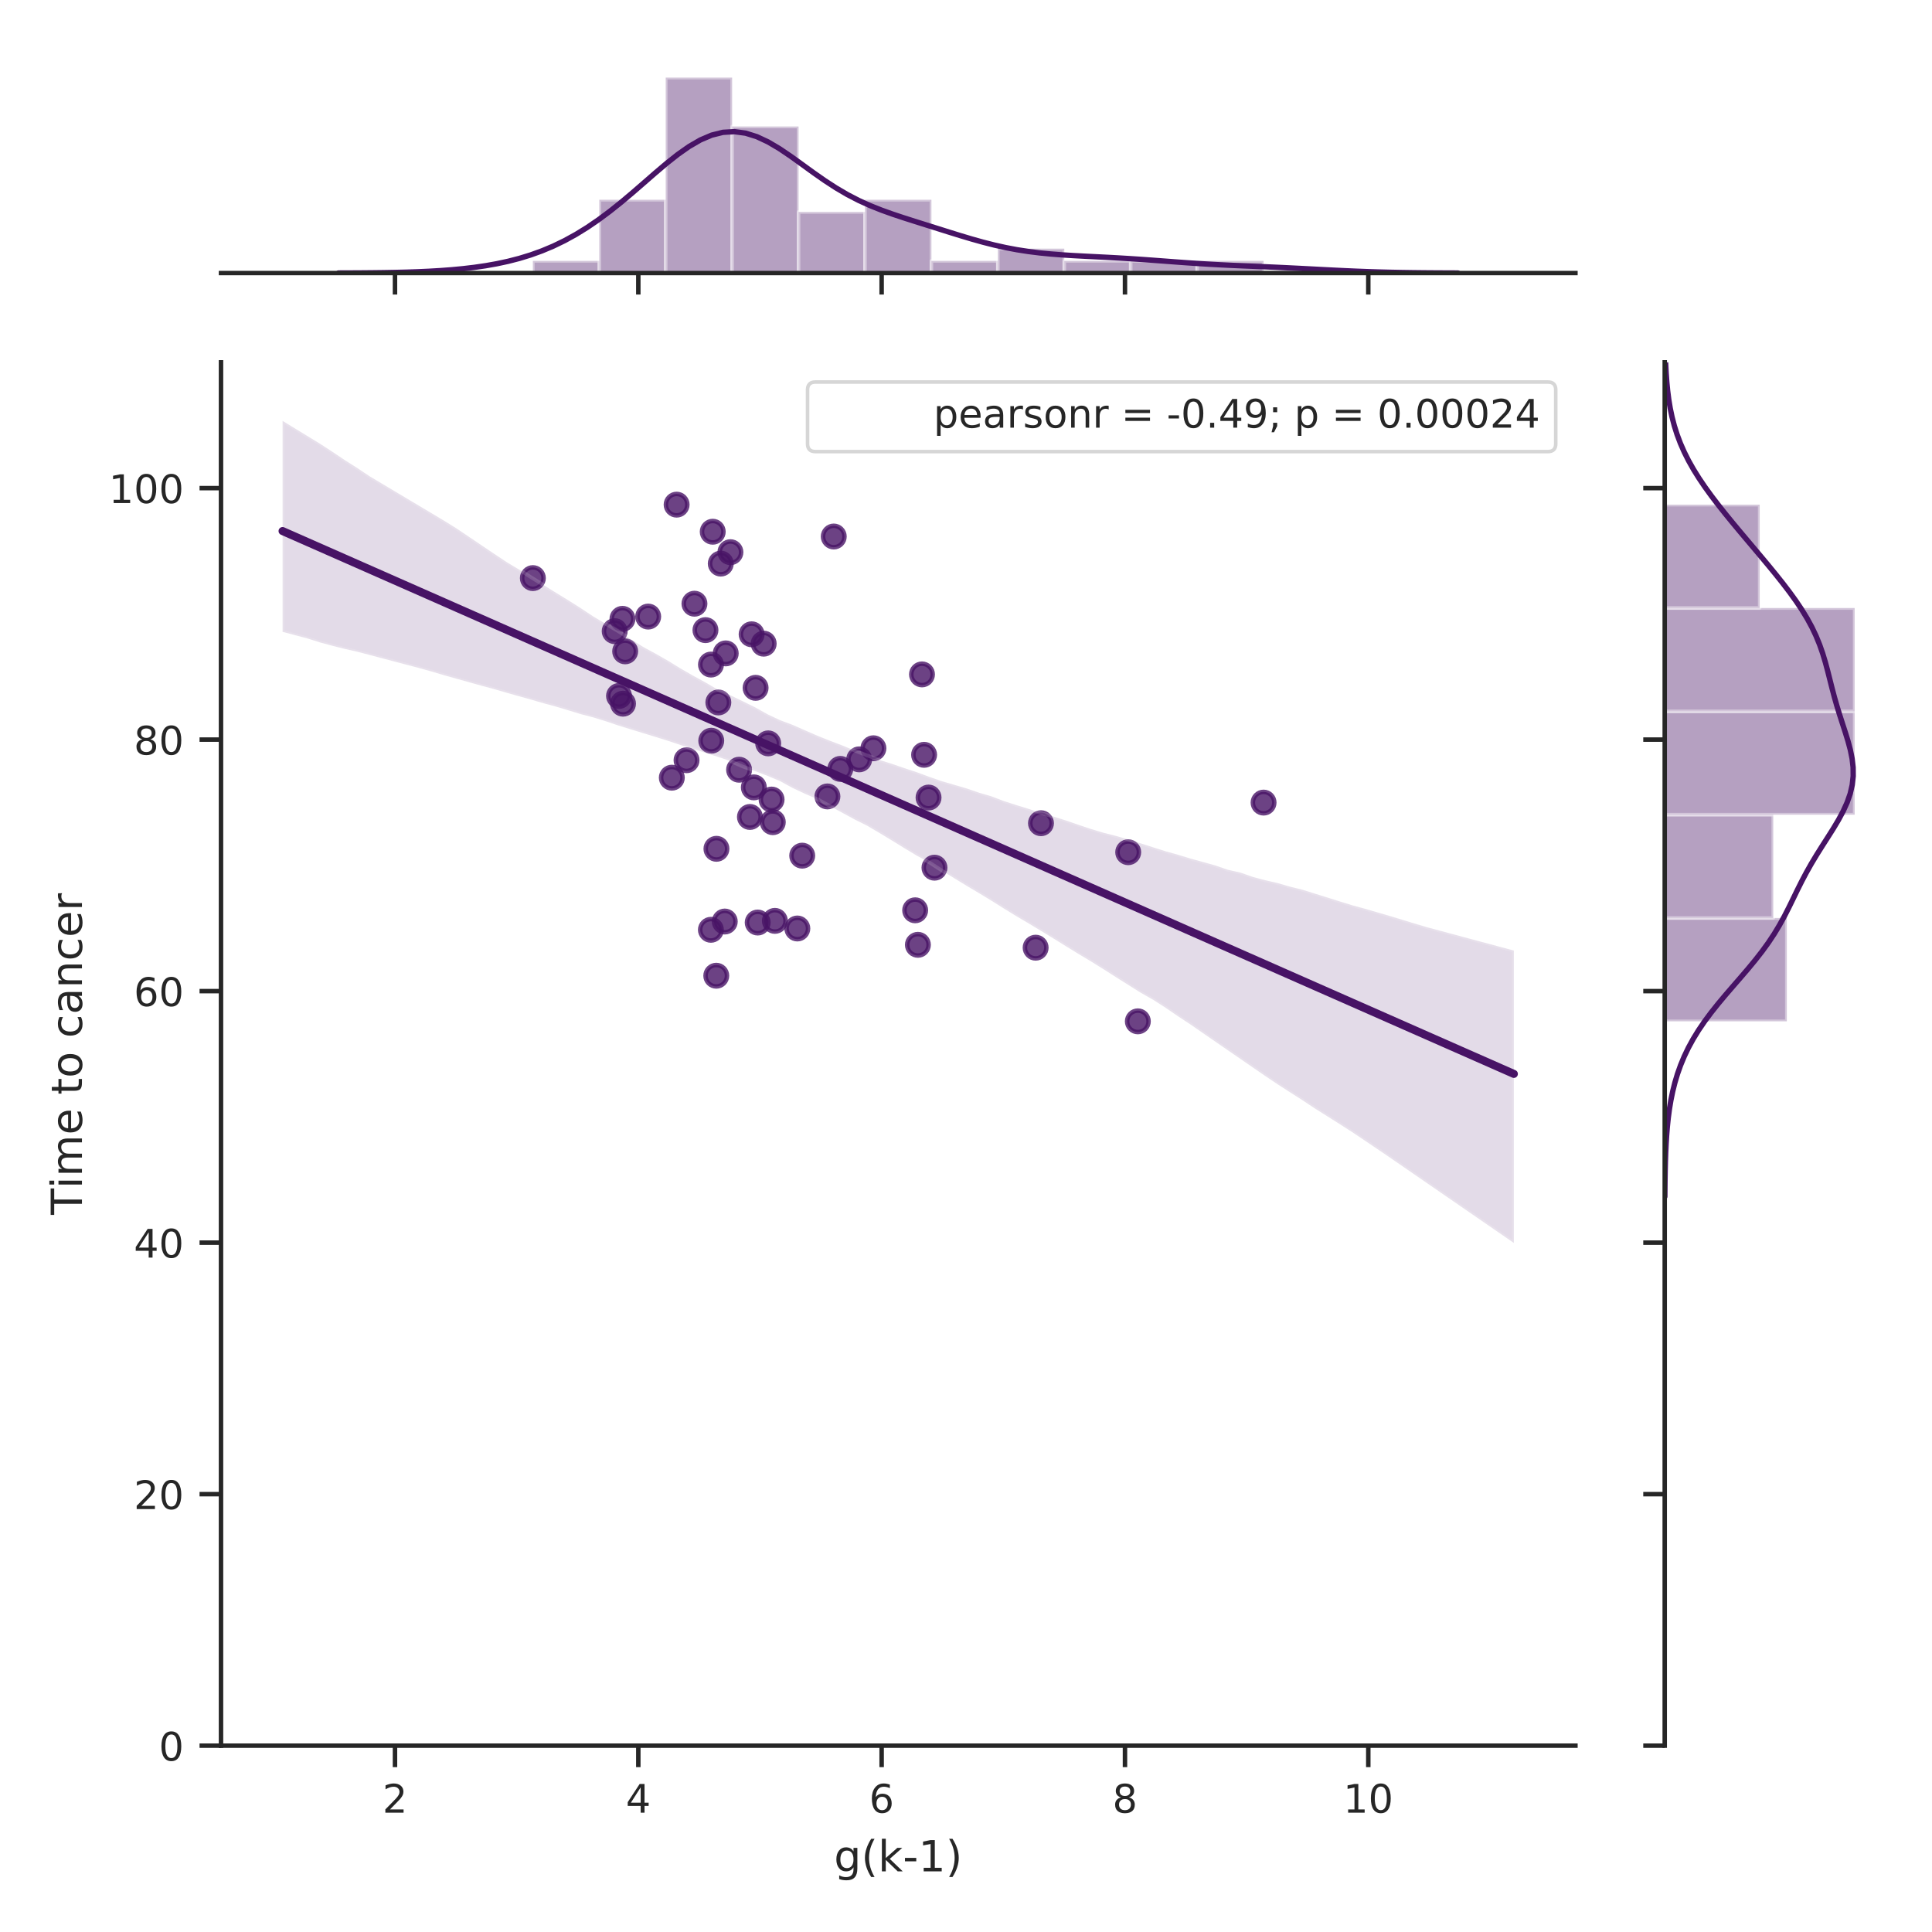 <?xml version="1.0" encoding="utf-8" standalone="no"?>
<!DOCTYPE svg PUBLIC "-//W3C//DTD SVG 1.1//EN"
  "http://www.w3.org/Graphics/SVG/1.1/DTD/svg11.dtd">
<!-- Created with matplotlib (http://matplotlib.org/) -->
<svg height="432pt" version="1.1" viewBox="0 0 432 432" width="432pt" xmlns="http://www.w3.org/2000/svg" xmlns:xlink="http://www.w3.org/1999/xlink">
 <defs>
  <style type="text/css">
*{stroke-linecap:butt;stroke-linejoin:round;}
  </style>
 </defs>
 <g id="figure_1">
  <g id="patch_1">
   <path d="M 0 432 
L 432 432 
L 432 0 
L 0 0 
z
" style="fill:#ffffff;"/>
  </g>
  <g id="axes_1">
   <g id="patch_2">
    <path d="M 49.418 390.332 
L 352.268 390.332 
L 352.268 81.023 
L 49.418 81.023 
z
" style="fill:#ffffff;"/>
   </g>
   <g id="matplotlib.axis_1">
    <g id="xtick_1">
     <g id="line2d_1">
      <defs>
       <path d="M 0 0 
L 0 4.8 
" id="m2434083fa2" style="stroke:#262626;"/>
      </defs>
      <g>
       <use style="fill:#262626;stroke:#262626;" x="88.32" xlink:href="#m2434083fa2" y="390.332"/>
      </g>
     </g>
     <g id="text_1">
      <!-- 2 -->
      <defs>
       <path d="M 19.188 8.297 
L 53.609 8.297 
L 53.609 0 
L 7.328 0 
L 7.328 8.297 
Q 12.938 14.109 22.625 23.891 
Q 32.328 33.688 34.812 36.531 
Q 39.547 41.844 41.422 45.531 
Q 43.312 49.219 43.312 52.781 
Q 43.312 58.594 39.234 62.25 
Q 35.156 65.922 28.609 65.922 
Q 23.969 65.922 18.812 64.312 
Q 13.672 62.703 7.812 59.422 
L 7.812 69.391 
Q 13.766 71.781 18.938 73 
Q 24.125 74.219 28.422 74.219 
Q 39.75 74.219 46.484 68.547 
Q 53.219 62.891 53.219 53.422 
Q 53.219 48.922 51.531 44.891 
Q 49.859 40.875 45.406 35.406 
Q 44.188 33.984 37.641 27.219 
Q 31.109 20.453 19.188 8.297 
z
" id="DejaVuSans-32"/>
      </defs>
      <g style="fill:#262626;" transform="translate(85.521 405.319)scale(0.088 -0.088)">
       <use xlink:href="#DejaVuSans-32"/>
      </g>
     </g>
    </g>
    <g id="xtick_2">
     <g id="line2d_2">
      <g>
       <use style="fill:#262626;stroke:#262626;" x="142.729" xlink:href="#m2434083fa2" y="390.332"/>
      </g>
     </g>
     <g id="text_2">
      <!-- 4 -->
      <defs>
       <path d="M 37.797 64.312 
L 12.891 25.391 
L 37.797 25.391 
z
M 35.203 72.906 
L 47.609 72.906 
L 47.609 25.391 
L 58.016 25.391 
L 58.016 17.188 
L 47.609 17.188 
L 47.609 0 
L 37.797 0 
L 37.797 17.188 
L 4.891 17.188 
L 4.891 26.703 
z
" id="DejaVuSans-34"/>
      </defs>
      <g style="fill:#262626;" transform="translate(139.929 405.319)scale(0.088 -0.088)">
       <use xlink:href="#DejaVuSans-34"/>
      </g>
     </g>
    </g>
    <g id="xtick_3">
     <g id="line2d_3">
      <g>
       <use style="fill:#262626;stroke:#262626;" x="197.137" xlink:href="#m2434083fa2" y="390.332"/>
      </g>
     </g>
     <g id="text_3">
      <!-- 6 -->
      <defs>
       <path d="M 33.016 40.375 
Q 26.375 40.375 22.484 35.828 
Q 18.609 31.297 18.609 23.391 
Q 18.609 15.531 22.484 10.953 
Q 26.375 6.391 33.016 6.391 
Q 39.656 6.391 43.531 10.953 
Q 47.406 15.531 47.406 23.391 
Q 47.406 31.297 43.531 35.828 
Q 39.656 40.375 33.016 40.375 
z
M 52.594 71.297 
L 52.594 62.312 
Q 48.875 64.062 45.094 64.984 
Q 41.312 65.922 37.594 65.922 
Q 27.828 65.922 22.672 59.328 
Q 17.531 52.734 16.797 39.406 
Q 19.672 43.656 24.016 45.922 
Q 28.375 48.188 33.594 48.188 
Q 44.578 48.188 50.953 41.516 
Q 57.328 34.859 57.328 23.391 
Q 57.328 12.156 50.688 5.359 
Q 44.047 -1.422 33.016 -1.422 
Q 20.359 -1.422 13.672 8.266 
Q 6.984 17.969 6.984 36.375 
Q 6.984 53.656 15.188 63.938 
Q 23.391 74.219 37.203 74.219 
Q 40.922 74.219 44.703 73.484 
Q 48.484 72.75 52.594 71.297 
z
" id="DejaVuSans-36"/>
      </defs>
      <g style="fill:#262626;" transform="translate(194.338 405.319)scale(0.088 -0.088)">
       <use xlink:href="#DejaVuSans-36"/>
      </g>
     </g>
    </g>
    <g id="xtick_4">
     <g id="line2d_4">
      <g>
       <use style="fill:#262626;stroke:#262626;" x="251.546" xlink:href="#m2434083fa2" y="390.332"/>
      </g>
     </g>
     <g id="text_4">
      <!-- 8 -->
      <defs>
       <path d="M 31.781 34.625 
Q 24.75 34.625 20.719 30.859 
Q 16.703 27.094 16.703 20.516 
Q 16.703 13.922 20.719 10.156 
Q 24.75 6.391 31.781 6.391 
Q 38.812 6.391 42.859 10.172 
Q 46.922 13.969 46.922 20.516 
Q 46.922 27.094 42.891 30.859 
Q 38.875 34.625 31.781 34.625 
z
M 21.922 38.812 
Q 15.578 40.375 12.031 44.719 
Q 8.5 49.078 8.5 55.328 
Q 8.5 64.062 14.719 69.141 
Q 20.953 74.219 31.781 74.219 
Q 42.672 74.219 48.875 69.141 
Q 55.078 64.062 55.078 55.328 
Q 55.078 49.078 51.531 44.719 
Q 48 40.375 41.703 38.812 
Q 48.828 37.156 52.797 32.312 
Q 56.781 27.484 56.781 20.516 
Q 56.781 9.906 50.312 4.234 
Q 43.844 -1.422 31.781 -1.422 
Q 19.734 -1.422 13.25 4.234 
Q 6.781 9.906 6.781 20.516 
Q 6.781 27.484 10.781 32.312 
Q 14.797 37.156 21.922 38.812 
z
M 18.312 54.391 
Q 18.312 48.734 21.844 45.562 
Q 25.391 42.391 31.781 42.391 
Q 38.141 42.391 41.719 45.562 
Q 45.312 48.734 45.312 54.391 
Q 45.312 60.062 41.719 63.234 
Q 38.141 66.406 31.781 66.406 
Q 25.391 66.406 21.844 63.234 
Q 18.312 60.062 18.312 54.391 
z
" id="DejaVuSans-38"/>
      </defs>
      <g style="fill:#262626;" transform="translate(248.746 405.319)scale(0.088 -0.088)">
       <use xlink:href="#DejaVuSans-38"/>
      </g>
     </g>
    </g>
    <g id="xtick_5">
     <g id="line2d_5">
      <g>
       <use style="fill:#262626;stroke:#262626;" x="305.954" xlink:href="#m2434083fa2" y="390.332"/>
      </g>
     </g>
     <g id="text_5">
      <!-- 10 -->
      <defs>
       <path d="M 12.406 8.297 
L 28.516 8.297 
L 28.516 63.922 
L 10.984 60.406 
L 10.984 69.391 
L 28.422 72.906 
L 38.281 72.906 
L 38.281 8.297 
L 54.391 8.297 
L 54.391 0 
L 12.406 0 
z
" id="DejaVuSans-31"/>
       <path d="M 31.781 66.406 
Q 24.172 66.406 20.328 58.906 
Q 16.5 51.422 16.5 36.375 
Q 16.5 21.391 20.328 13.891 
Q 24.172 6.391 31.781 6.391 
Q 39.453 6.391 43.281 13.891 
Q 47.125 21.391 47.125 36.375 
Q 47.125 51.422 43.281 58.906 
Q 39.453 66.406 31.781 66.406 
z
M 31.781 74.219 
Q 44.047 74.219 50.516 64.516 
Q 56.984 54.828 56.984 36.375 
Q 56.984 17.969 50.516 8.266 
Q 44.047 -1.422 31.781 -1.422 
Q 19.531 -1.422 13.062 8.266 
Q 6.594 17.969 6.594 36.375 
Q 6.594 54.828 13.062 64.516 
Q 19.531 74.219 31.781 74.219 
z
" id="DejaVuSans-30"/>
      </defs>
      <g style="fill:#262626;" transform="translate(300.355 405.319)scale(0.088 -0.088)">
       <use xlink:href="#DejaVuSans-31"/>
       <use x="63.623" xlink:href="#DejaVuSans-30"/>
      </g>
     </g>
    </g>
    <g id="text_6">
     <!-- g(k-1) -->
     <defs>
      <path d="M 45.406 27.984 
Q 45.406 37.75 41.375 43.109 
Q 37.359 48.484 30.078 48.484 
Q 22.859 48.484 18.828 43.109 
Q 14.797 37.75 14.797 27.984 
Q 14.797 18.266 18.828 12.891 
Q 22.859 7.516 30.078 7.516 
Q 37.359 7.516 41.375 12.891 
Q 45.406 18.266 45.406 27.984 
z
M 54.391 6.781 
Q 54.391 -7.172 48.188 -13.984 
Q 42 -20.797 29.203 -20.797 
Q 24.469 -20.797 20.266 -20.094 
Q 16.062 -19.391 12.109 -17.922 
L 12.109 -9.188 
Q 16.062 -11.328 19.922 -12.344 
Q 23.781 -13.375 27.781 -13.375 
Q 36.625 -13.375 41.016 -8.766 
Q 45.406 -4.156 45.406 5.172 
L 45.406 9.625 
Q 42.625 4.781 38.281 2.391 
Q 33.938 0 27.875 0 
Q 17.828 0 11.672 7.656 
Q 5.516 15.328 5.516 27.984 
Q 5.516 40.672 11.672 48.328 
Q 17.828 56 27.875 56 
Q 33.938 56 38.281 53.609 
Q 42.625 51.219 45.406 46.391 
L 45.406 54.688 
L 54.391 54.688 
z
" id="DejaVuSans-67"/>
      <path d="M 31 75.875 
Q 24.469 64.656 21.281 53.656 
Q 18.109 42.672 18.109 31.391 
Q 18.109 20.125 21.312 9.062 
Q 24.516 -2 31 -13.188 
L 23.188 -13.188 
Q 15.875 -1.703 12.234 9.375 
Q 8.594 20.453 8.594 31.391 
Q 8.594 42.281 12.203 53.312 
Q 15.828 64.359 23.188 75.875 
z
" id="DejaVuSans-28"/>
      <path d="M 9.078 75.984 
L 18.109 75.984 
L 18.109 31.109 
L 44.922 54.688 
L 56.391 54.688 
L 27.391 29.109 
L 57.625 0 
L 45.906 0 
L 18.109 26.703 
L 18.109 0 
L 9.078 0 
z
" id="DejaVuSans-6b"/>
      <path d="M 4.891 31.391 
L 31.203 31.391 
L 31.203 23.391 
L 4.891 23.391 
z
" id="DejaVuSans-2d"/>
      <path d="M 8.016 75.875 
L 15.828 75.875 
Q 23.141 64.359 26.781 53.312 
Q 30.422 42.281 30.422 31.391 
Q 30.422 20.453 26.781 9.375 
Q 23.141 -1.703 15.828 -13.188 
L 8.016 -13.188 
Q 14.5 -2 17.703 9.062 
Q 20.906 20.125 20.906 31.391 
Q 20.906 42.672 17.703 53.656 
Q 14.5 64.656 8.016 75.875 
z
" id="DejaVuSans-29"/>
     </defs>
     <g style="fill:#262626;" transform="translate(186.485 418.443)scale(0.096 -0.096)">
      <use xlink:href="#DejaVuSans-67"/>
      <use x="63.477" xlink:href="#DejaVuSans-28"/>
      <use x="102.49" xlink:href="#DejaVuSans-6b"/>
      <use x="160.4" xlink:href="#DejaVuSans-2d"/>
      <use x="196.484" xlink:href="#DejaVuSans-31"/>
      <use x="260.107" xlink:href="#DejaVuSans-29"/>
     </g>
    </g>
   </g>
   <g id="matplotlib.axis_2">
    <g id="ytick_1">
     <g id="line2d_6">
      <defs>
       <path d="M 0 0 
L -4.8 0 
" id="m5194a29f8a" style="stroke:#262626;"/>
      </defs>
      <g>
       <use style="fill:#262626;stroke:#262626;" x="49.418" xlink:href="#m5194a29f8a" y="390.332"/>
      </g>
     </g>
     <g id="text_7">
      <!-- 0 -->
      <g style="fill:#262626;" transform="translate(35.519 393.675)scale(0.088 -0.088)">
       <use xlink:href="#DejaVuSans-30"/>
      </g>
     </g>
    </g>
    <g id="ytick_2">
     <g id="line2d_7">
      <g>
       <use style="fill:#262626;stroke:#262626;" x="49.418" xlink:href="#m5194a29f8a" y="334.094"/>
      </g>
     </g>
     <g id="text_8">
      <!-- 20 -->
      <g style="fill:#262626;" transform="translate(29.92 337.437)scale(0.088 -0.088)">
       <use xlink:href="#DejaVuSans-32"/>
       <use x="63.623" xlink:href="#DejaVuSans-30"/>
      </g>
     </g>
    </g>
    <g id="ytick_3">
     <g id="line2d_8">
      <g>
       <use style="fill:#262626;stroke:#262626;" x="49.418" xlink:href="#m5194a29f8a" y="277.856"/>
      </g>
     </g>
     <g id="text_9">
      <!-- 40 -->
      <g style="fill:#262626;" transform="translate(29.92 281.199)scale(0.088 -0.088)">
       <use xlink:href="#DejaVuSans-34"/>
       <use x="63.623" xlink:href="#DejaVuSans-30"/>
      </g>
     </g>
    </g>
    <g id="ytick_4">
     <g id="line2d_9">
      <g>
       <use style="fill:#262626;stroke:#262626;" x="49.418" xlink:href="#m5194a29f8a" y="221.618"/>
      </g>
     </g>
     <g id="text_10">
      <!-- 60 -->
      <g style="fill:#262626;" transform="translate(29.92 224.961)scale(0.088 -0.088)">
       <use xlink:href="#DejaVuSans-36"/>
       <use x="63.623" xlink:href="#DejaVuSans-30"/>
      </g>
     </g>
    </g>
    <g id="ytick_5">
     <g id="line2d_10">
      <g>
       <use style="fill:#262626;stroke:#262626;" x="49.418" xlink:href="#m5194a29f8a" y="165.38"/>
      </g>
     </g>
     <g id="text_11">
      <!-- 80 -->
      <g style="fill:#262626;" transform="translate(29.92 168.724)scale(0.088 -0.088)">
       <use xlink:href="#DejaVuSans-38"/>
       <use x="63.623" xlink:href="#DejaVuSans-30"/>
      </g>
     </g>
    </g>
    <g id="ytick_6">
     <g id="line2d_11">
      <g>
       <use style="fill:#262626;stroke:#262626;" x="49.418" xlink:href="#m5194a29f8a" y="109.142"/>
      </g>
     </g>
     <g id="text_12">
      <!-- 100 -->
      <g style="fill:#262626;" transform="translate(24.321 112.486)scale(0.088 -0.088)">
       <use xlink:href="#DejaVuSans-31"/>
       <use x="63.623" xlink:href="#DejaVuSans-30"/>
       <use x="127.246" xlink:href="#DejaVuSans-30"/>
      </g>
     </g>
    </g>
    <g id="text_13">
     <!-- Time to cancer -->
     <defs>
      <path d="M -0.297 72.906 
L 61.375 72.906 
L 61.375 64.594 
L 35.5 64.594 
L 35.5 0 
L 25.594 0 
L 25.594 64.594 
L -0.297 64.594 
z
" id="DejaVuSans-54"/>
      <path d="M 9.422 54.688 
L 18.406 54.688 
L 18.406 0 
L 9.422 0 
z
M 9.422 75.984 
L 18.406 75.984 
L 18.406 64.594 
L 9.422 64.594 
z
" id="DejaVuSans-69"/>
      <path d="M 52 44.188 
Q 55.375 50.25 60.062 53.125 
Q 64.75 56 71.094 56 
Q 79.641 56 84.281 50.016 
Q 88.922 44.047 88.922 33.016 
L 88.922 0 
L 79.891 0 
L 79.891 32.719 
Q 79.891 40.578 77.094 44.375 
Q 74.312 48.188 68.609 48.188 
Q 61.625 48.188 57.562 43.547 
Q 53.516 38.922 53.516 30.906 
L 53.516 0 
L 44.484 0 
L 44.484 32.719 
Q 44.484 40.625 41.703 44.406 
Q 38.922 48.188 33.109 48.188 
Q 26.219 48.188 22.156 43.531 
Q 18.109 38.875 18.109 30.906 
L 18.109 0 
L 9.078 0 
L 9.078 54.688 
L 18.109 54.688 
L 18.109 46.188 
Q 21.188 51.219 25.484 53.609 
Q 29.781 56 35.688 56 
Q 41.656 56 45.828 52.969 
Q 50 49.953 52 44.188 
z
" id="DejaVuSans-6d"/>
      <path d="M 56.203 29.594 
L 56.203 25.203 
L 14.891 25.203 
Q 15.484 15.922 20.484 11.062 
Q 25.484 6.203 34.422 6.203 
Q 39.594 6.203 44.453 7.469 
Q 49.312 8.734 54.109 11.281 
L 54.109 2.781 
Q 49.266 0.734 44.188 -0.344 
Q 39.109 -1.422 33.891 -1.422 
Q 20.797 -1.422 13.156 6.188 
Q 5.516 13.812 5.516 26.812 
Q 5.516 40.234 12.766 48.109 
Q 20.016 56 32.328 56 
Q 43.359 56 49.781 48.891 
Q 56.203 41.797 56.203 29.594 
z
M 47.219 32.234 
Q 47.125 39.594 43.094 43.984 
Q 39.062 48.391 32.422 48.391 
Q 24.906 48.391 20.391 44.141 
Q 15.875 39.891 15.188 32.172 
z
" id="DejaVuSans-65"/>
      <path id="DejaVuSans-20"/>
      <path d="M 18.312 70.219 
L 18.312 54.688 
L 36.812 54.688 
L 36.812 47.703 
L 18.312 47.703 
L 18.312 18.016 
Q 18.312 11.328 20.141 9.422 
Q 21.969 7.516 27.594 7.516 
L 36.812 7.516 
L 36.812 0 
L 27.594 0 
Q 17.188 0 13.234 3.875 
Q 9.281 7.766 9.281 18.016 
L 9.281 47.703 
L 2.688 47.703 
L 2.688 54.688 
L 9.281 54.688 
L 9.281 70.219 
z
" id="DejaVuSans-74"/>
      <path d="M 30.609 48.391 
Q 23.391 48.391 19.188 42.75 
Q 14.984 37.109 14.984 27.297 
Q 14.984 17.484 19.156 11.844 
Q 23.344 6.203 30.609 6.203 
Q 37.797 6.203 41.984 11.859 
Q 46.188 17.531 46.188 27.297 
Q 46.188 37.016 41.984 42.703 
Q 37.797 48.391 30.609 48.391 
z
M 30.609 56 
Q 42.328 56 49.016 48.375 
Q 55.719 40.766 55.719 27.297 
Q 55.719 13.875 49.016 6.219 
Q 42.328 -1.422 30.609 -1.422 
Q 18.844 -1.422 12.172 6.219 
Q 5.516 13.875 5.516 27.297 
Q 5.516 40.766 12.172 48.375 
Q 18.844 56 30.609 56 
z
" id="DejaVuSans-6f"/>
      <path d="M 48.781 52.594 
L 48.781 44.188 
Q 44.969 46.297 41.141 47.344 
Q 37.312 48.391 33.406 48.391 
Q 24.656 48.391 19.812 42.844 
Q 14.984 37.312 14.984 27.297 
Q 14.984 17.281 19.812 11.734 
Q 24.656 6.203 33.406 6.203 
Q 37.312 6.203 41.141 7.25 
Q 44.969 8.297 48.781 10.406 
L 48.781 2.094 
Q 45.016 0.344 40.984 -0.531 
Q 36.969 -1.422 32.422 -1.422 
Q 20.062 -1.422 12.781 6.344 
Q 5.516 14.109 5.516 27.297 
Q 5.516 40.672 12.859 48.328 
Q 20.219 56 33.016 56 
Q 37.156 56 41.109 55.141 
Q 45.062 54.297 48.781 52.594 
z
" id="DejaVuSans-63"/>
      <path d="M 34.281 27.484 
Q 23.391 27.484 19.188 25 
Q 14.984 22.516 14.984 16.5 
Q 14.984 11.719 18.141 8.906 
Q 21.297 6.109 26.703 6.109 
Q 34.188 6.109 38.703 11.406 
Q 43.219 16.703 43.219 25.484 
L 43.219 27.484 
z
M 52.203 31.203 
L 52.203 0 
L 43.219 0 
L 43.219 8.297 
Q 40.141 3.328 35.547 0.953 
Q 30.953 -1.422 24.312 -1.422 
Q 15.922 -1.422 10.953 3.297 
Q 6 8.016 6 15.922 
Q 6 25.141 12.172 29.828 
Q 18.359 34.516 30.609 34.516 
L 43.219 34.516 
L 43.219 35.406 
Q 43.219 41.609 39.141 45 
Q 35.062 48.391 27.688 48.391 
Q 23 48.391 18.547 47.266 
Q 14.109 46.141 10.016 43.891 
L 10.016 52.203 
Q 14.938 54.109 19.578 55.047 
Q 24.219 56 28.609 56 
Q 40.484 56 46.344 49.844 
Q 52.203 43.703 52.203 31.203 
z
" id="DejaVuSans-61"/>
      <path d="M 54.891 33.016 
L 54.891 0 
L 45.906 0 
L 45.906 32.719 
Q 45.906 40.484 42.875 44.328 
Q 39.844 48.188 33.797 48.188 
Q 26.516 48.188 22.312 43.547 
Q 18.109 38.922 18.109 30.906 
L 18.109 0 
L 9.078 0 
L 9.078 54.688 
L 18.109 54.688 
L 18.109 46.188 
Q 21.344 51.125 25.703 53.562 
Q 30.078 56 35.797 56 
Q 45.219 56 50.047 50.172 
Q 54.891 44.344 54.891 33.016 
z
" id="DejaVuSans-6e"/>
      <path d="M 41.109 46.297 
Q 39.594 47.172 37.812 47.578 
Q 36.031 48 33.891 48 
Q 26.266 48 22.188 43.047 
Q 18.109 38.094 18.109 28.812 
L 18.109 0 
L 9.078 0 
L 9.078 54.688 
L 18.109 54.688 
L 18.109 46.188 
Q 20.953 51.172 25.484 53.578 
Q 30.031 56 36.531 56 
Q 37.453 56 38.578 55.875 
Q 39.703 55.766 41.062 55.516 
z
" id="DejaVuSans-72"/>
     </defs>
     <g style="fill:#262626;" transform="translate(18.325 271.628)rotate(-90)scale(0.096 -0.096)">
      <use xlink:href="#DejaVuSans-54"/>
      <use x="61.037" xlink:href="#DejaVuSans-69"/>
      <use x="88.82" xlink:href="#DejaVuSans-6d"/>
      <use x="186.232" xlink:href="#DejaVuSans-65"/>
      <use x="247.756" xlink:href="#DejaVuSans-20"/>
      <use x="279.543" xlink:href="#DejaVuSans-74"/>
      <use x="318.752" xlink:href="#DejaVuSans-6f"/>
      <use x="379.934" xlink:href="#DejaVuSans-20"/>
      <use x="411.721" xlink:href="#DejaVuSans-63"/>
      <use x="466.701" xlink:href="#DejaVuSans-61"/>
      <use x="527.98" xlink:href="#DejaVuSans-6e"/>
      <use x="591.359" xlink:href="#DejaVuSans-63"/>
      <use x="646.34" xlink:href="#DejaVuSans-65"/>
      <use x="707.863" xlink:href="#DejaVuSans-72"/>
     </g>
    </g>
   </g>
   <g id="PathCollection_1">
    <defs>
     <path d="M 0 2.4 
C 0.636 2.4 1.247 2.147 1.697 1.697 
C 2.147 1.247 2.4 0.636 2.4 0 
C 2.4 -0.636 2.147 -1.247 1.697 -1.697 
C 1.247 -2.147 0.636 -2.4 0 -2.4 
C -0.636 -2.4 -1.247 -2.147 -1.697 -1.697 
C -2.147 -1.247 -2.4 -0.636 -2.4 0 
C -2.4 0.636 -2.147 1.247 -1.697 1.697 
C -1.247 2.147 -0.636 2.4 0 2.4 
z
" id="m3ed5312247" style="stroke:#471365;stroke-opacity:0.8;"/>
    </defs>
    <g clip-path="url(#p68e5a4cbf0)">
     <use style="fill:#471365;fill-opacity:0.8;stroke:#471365;stroke-opacity:0.8;" x="162.275" xlink:href="#m3ed5312247" y="146.098"/>
     <use style="fill:#471365;fill-opacity:0.8;stroke:#471365;stroke-opacity:0.8;" x="231.571" xlink:href="#m3ed5312247" y="211.904"/>
     <use style="fill:#471365;fill-opacity:0.8;stroke:#471365;stroke-opacity:0.8;" x="158.959" xlink:href="#m3ed5312247" y="207.905"/>
     <use style="fill:#471365;fill-opacity:0.8;stroke:#471365;stroke-opacity:0.8;" x="160.16" xlink:href="#m3ed5312247" y="218.175"/>
     <use style="fill:#471365;fill-opacity:0.8;stroke:#471365;stroke-opacity:0.8;" x="160.624" xlink:href="#m3ed5312247" y="157.068"/>
     <use style="fill:#471365;fill-opacity:0.8;stroke:#471365;stroke-opacity:0.8;" x="168.066" xlink:href="#m3ed5312247" y="141.83"/>
     <use style="fill:#471365;fill-opacity:0.8;stroke:#471365;stroke-opacity:0.8;" x="168.562" xlink:href="#m3ed5312247" y="176.058"/>
     <use style="fill:#471365;fill-opacity:0.8;stroke:#471365;stroke-opacity:0.8;" x="139.187" xlink:href="#m3ed5312247" y="138.371"/>
     <use style="fill:#471365;fill-opacity:0.8;stroke:#471365;stroke-opacity:0.8;" x="187.895" xlink:href="#m3ed5312247" y="171.928"/>
     <use style="fill:#471365;fill-opacity:0.8;stroke:#471365;stroke-opacity:0.8;" x="186.43" xlink:href="#m3ed5312247" y="119.966"/>
     <use style="fill:#471365;fill-opacity:0.8;stroke:#471365;stroke-opacity:0.8;" x="173.265" xlink:href="#m3ed5312247" y="205.91"/>
     <use style="fill:#471365;fill-opacity:0.8;stroke:#471365;stroke-opacity:0.8;" x="207.626" xlink:href="#m3ed5312247" y="178.338"/>
     <use style="fill:#471365;fill-opacity:0.8;stroke:#471365;stroke-opacity:0.8;" x="158.975" xlink:href="#m3ed5312247" y="148.601"/>
     <use style="fill:#471365;fill-opacity:0.8;stroke:#471365;stroke-opacity:0.8;" x="153.513" xlink:href="#m3ed5312247" y="169.987"/>
     <use style="fill:#471365;fill-opacity:0.8;stroke:#471365;stroke-opacity:0.8;" x="138.413" xlink:href="#m3ed5312247" y="155.612"/>
     <use style="fill:#471365;fill-opacity:0.8;stroke:#471365;stroke-opacity:0.8;" x="119.149" xlink:href="#m3ed5312247" y="129.265"/>
     <use style="fill:#471365;fill-opacity:0.8;stroke:#471365;stroke-opacity:0.8;" x="165.262" xlink:href="#m3ed5312247" y="172.113"/>
     <use style="fill:#471365;fill-opacity:0.8;stroke:#471365;stroke-opacity:0.8;" x="157.742" xlink:href="#m3ed5312247" y="140.897"/>
     <use style="fill:#471365;fill-opacity:0.8;stroke:#471365;stroke-opacity:0.8;" x="169.424" xlink:href="#m3ed5312247" y="206.28"/>
     <use style="fill:#471365;fill-opacity:0.8;stroke:#471365;stroke-opacity:0.8;" x="205.243" xlink:href="#m3ed5312247" y="211.264"/>
     <use style="fill:#471365;fill-opacity:0.8;stroke:#471365;stroke-opacity:0.8;" x="159.037" xlink:href="#m3ed5312247" y="165.627"/>
     <use style="fill:#471365;fill-opacity:0.8;stroke:#471365;stroke-opacity:0.8;" x="161.164" xlink:href="#m3ed5312247" y="126.021"/>
     <use style="fill:#471365;fill-opacity:0.8;stroke:#471365;stroke-opacity:0.8;" x="160.199" xlink:href="#m3ed5312247" y="189.794"/>
     <use style="fill:#471365;fill-opacity:0.8;stroke:#471365;stroke-opacity:0.8;" x="179.375" xlink:href="#m3ed5312247" y="191.327"/>
     <use style="fill:#471365;fill-opacity:0.8;stroke:#471365;stroke-opacity:0.8;" x="159.369" xlink:href="#m3ed5312247" y="118.895"/>
     <use style="fill:#471365;fill-opacity:0.8;stroke:#471365;stroke-opacity:0.8;" x="139.308" xlink:href="#m3ed5312247" y="157.345"/>
     <use style="fill:#471365;fill-opacity:0.8;stroke:#471365;stroke-opacity:0.8;" x="252.269" xlink:href="#m3ed5312247" y="190.556"/>
     <use style="fill:#471365;fill-opacity:0.8;stroke:#471365;stroke-opacity:0.8;" x="137.447" xlink:href="#m3ed5312247" y="141.129"/>
     <use style="fill:#471365;fill-opacity:0.8;stroke:#471365;stroke-opacity:0.8;" x="150.22" xlink:href="#m3ed5312247" y="173.893"/>
     <use style="fill:#471365;fill-opacity:0.8;stroke:#471365;stroke-opacity:0.8;" x="139.789" xlink:href="#m3ed5312247" y="145.643"/>
     <use style="fill:#471365;fill-opacity:0.8;stroke:#471365;stroke-opacity:0.8;" x="162.06" xlink:href="#m3ed5312247" y="206.056"/>
     <use style="fill:#471365;fill-opacity:0.8;stroke:#471365;stroke-opacity:0.8;" x="178.286" xlink:href="#m3ed5312247" y="207.613"/>
     <use style="fill:#471365;fill-opacity:0.8;stroke:#471365;stroke-opacity:0.8;" x="171.769" xlink:href="#m3ed5312247" y="166.22"/>
     <use style="fill:#471365;fill-opacity:0.8;stroke:#471365;stroke-opacity:0.8;" x="151.295" xlink:href="#m3ed5312247" y="112.84"/>
     <use style="fill:#471365;fill-opacity:0.8;stroke:#471365;stroke-opacity:0.8;" x="195.296" xlink:href="#m3ed5312247" y="167.314"/>
     <use style="fill:#471365;fill-opacity:0.8;stroke:#471365;stroke-opacity:0.8;" x="144.936" xlink:href="#m3ed5312247" y="137.87"/>
     <use style="fill:#471365;fill-opacity:0.8;stroke:#471365;stroke-opacity:0.8;" x="170.762" xlink:href="#m3ed5312247" y="143.925"/>
     <use style="fill:#471365;fill-opacity:0.8;stroke:#471365;stroke-opacity:0.8;" x="206.159" xlink:href="#m3ed5312247" y="150.797"/>
     <use style="fill:#471365;fill-opacity:0.8;stroke:#471365;stroke-opacity:0.8;" x="155.281" xlink:href="#m3ed5312247" y="134.989"/>
     <use style="fill:#471365;fill-opacity:0.8;stroke:#471365;stroke-opacity:0.8;" x="163.323" xlink:href="#m3ed5312247" y="123.471"/>
     <use style="fill:#471365;fill-opacity:0.8;stroke:#471365;stroke-opacity:0.8;" x="167.687" xlink:href="#m3ed5312247" y="182.675"/>
     <use style="fill:#471365;fill-opacity:0.8;stroke:#471365;stroke-opacity:0.8;" x="232.765" xlink:href="#m3ed5312247" y="184.07"/>
     <use style="fill:#471365;fill-opacity:0.8;stroke:#471365;stroke-opacity:0.8;" x="206.631" xlink:href="#m3ed5312247" y="168.778"/>
     <use style="fill:#471365;fill-opacity:0.8;stroke:#471365;stroke-opacity:0.8;" x="172.527" xlink:href="#m3ed5312247" y="178.785"/>
     <use style="fill:#471365;fill-opacity:0.8;stroke:#471365;stroke-opacity:0.8;" x="204.633" xlink:href="#m3ed5312247" y="203.545"/>
     <use style="fill:#471365;fill-opacity:0.8;stroke:#471365;stroke-opacity:0.8;" x="192.119" xlink:href="#m3ed5312247" y="169.795"/>
     <use style="fill:#471365;fill-opacity:0.8;stroke:#471365;stroke-opacity:0.8;" x="185.012" xlink:href="#m3ed5312247" y="178.084"/>
     <use style="fill:#471365;fill-opacity:0.8;stroke:#471365;stroke-opacity:0.8;" x="208.95" xlink:href="#m3ed5312247" y="194.015"/>
     <use style="fill:#471365;fill-opacity:0.8;stroke:#471365;stroke-opacity:0.8;" x="172.8" xlink:href="#m3ed5312247" y="183.839"/>
     <use style="fill:#471365;fill-opacity:0.8;stroke:#471365;stroke-opacity:0.8;" x="282.538" xlink:href="#m3ed5312247" y="179.463"/>
     <use style="fill:#471365;fill-opacity:0.8;stroke:#471365;stroke-opacity:0.8;" x="168.952" xlink:href="#m3ed5312247" y="153.801"/>
     <use style="fill:#471365;fill-opacity:0.8;stroke:#471365;stroke-opacity:0.8;" x="254.424" xlink:href="#m3ed5312247" y="228.374"/>
    </g>
   </g>
   <g id="PolyCollection_1">
    <defs>
     <path d="M 63.184 -337.892 
L 63.184 -290.716 
L 65.965 -289.978 
L 68.746 -289.242 
L 71.527 -288.357 
L 74.308 -287.604 
L 77.089 -286.903 
L 79.87 -286.277 
L 82.651 -285.548 
L 85.432 -284.811 
L 88.213 -284.078 
L 90.994 -283.343 
L 93.775 -282.608 
L 96.556 -281.829 
L 99.337 -281.005 
L 102.118 -280.224 
L 104.899 -279.446 
L 107.68 -278.669 
L 110.461 -277.923 
L 113.242 -277.109 
L 116.023 -276.327 
L 118.804 -275.55 
L 121.585 -274.741 
L 124.366 -273.989 
L 127.147 -273.148 
L 129.928 -272.301 
L 132.709 -271.573 
L 135.49 -270.715 
L 138.271 -269.777 
L 141.052 -268.913 
L 143.833 -268.065 
L 146.614 -267.21 
L 149.395 -266.339 
L 152.176 -265.409 
L 154.957 -264.567 
L 157.738 -263.655 
L 160.519 -262.772 
L 163.3 -261.832 
L 166.081 -260.609 
L 168.862 -259.581 
L 171.643 -258.507 
L 174.424 -257.339 
L 177.205 -255.825 
L 179.986 -254.513 
L 182.767 -253.312 
L 185.548 -251.783 
L 188.329 -250.272 
L 191.11 -248.759 
L 193.891 -247.378 
L 196.672 -245.733 
L 199.453 -244.055 
L 202.234 -242.342 
L 205.015 -240.666 
L 207.796 -239.16 
L 210.577 -237.36 
L 213.358 -235.635 
L 216.139 -233.94 
L 218.92 -232.28 
L 221.701 -230.598 
L 224.482 -228.847 
L 227.263 -227.145 
L 230.044 -225.501 
L 232.825 -223.824 
L 235.606 -222.127 
L 238.387 -220.401 
L 241.168 -218.686 
L 243.949 -217.025 
L 246.73 -215.295 
L 249.511 -213.521 
L 252.292 -211.766 
L 255.073 -210.023 
L 257.854 -208.443 
L 260.635 -206.661 
L 263.416 -204.753 
L 266.197 -202.923 
L 268.978 -201 
L 271.759 -199.084 
L 274.54 -197.169 
L 277.321 -195.254 
L 280.102 -193.338 
L 282.883 -191.426 
L 285.664 -189.558 
L 288.445 -187.773 
L 291.225 -185.991 
L 294.006 -184.15 
L 296.787 -182.399 
L 299.568 -180.644 
L 302.349 -178.86 
L 305.13 -176.995 
L 307.911 -175.12 
L 310.692 -173.232 
L 313.473 -171.316 
L 316.254 -169.399 
L 319.035 -167.483 
L 321.816 -165.567 
L 324.597 -163.65 
L 327.378 -161.734 
L 330.159 -159.817 
L 332.94 -157.901 
L 335.721 -155.985 
L 338.502 -154.068 
L 338.502 -219.458 
L 338.502 -219.458 
L 335.721 -220.202 
L 332.94 -220.954 
L 330.159 -221.693 
L 327.378 -222.44 
L 324.597 -223.188 
L 321.816 -223.936 
L 319.035 -224.683 
L 316.254 -225.509 
L 313.473 -226.358 
L 310.692 -227.204 
L 307.911 -228.015 
L 305.13 -228.823 
L 302.349 -229.583 
L 299.568 -230.442 
L 296.787 -231.314 
L 294.006 -232.185 
L 291.225 -233.056 
L 288.445 -233.741 
L 285.664 -234.549 
L 282.883 -235.183 
L 280.102 -235.93 
L 277.321 -236.897 
L 274.54 -237.523 
L 271.759 -238.48 
L 268.978 -239.255 
L 266.197 -240.023 
L 263.416 -240.872 
L 260.635 -241.649 
L 257.854 -242.533 
L 255.073 -243.417 
L 252.292 -244.289 
L 249.511 -245.093 
L 246.73 -245.797 
L 243.949 -246.634 
L 241.168 -247.561 
L 238.387 -248.523 
L 235.606 -249.399 
L 232.825 -250.17 
L 230.044 -251.123 
L 227.263 -251.978 
L 224.482 -252.873 
L 221.701 -253.932 
L 218.92 -254.746 
L 216.139 -255.706 
L 213.358 -256.515 
L 210.577 -257.322 
L 207.796 -258.29 
L 205.015 -259.323 
L 202.234 -260.233 
L 199.453 -261.195 
L 196.672 -262.062 
L 193.891 -263.09 
L 191.11 -264.163 
L 188.329 -265.314 
L 185.548 -266.38 
L 182.767 -267.487 
L 179.986 -268.699 
L 177.205 -269.926 
L 174.424 -270.965 
L 171.643 -272.274 
L 168.862 -273.829 
L 166.081 -275.199 
L 163.3 -276.538 
L 160.519 -277.78 
L 157.738 -279.408 
L 154.957 -280.928 
L 152.176 -282.525 
L 149.395 -284.235 
L 146.614 -285.822 
L 143.833 -287.333 
L 141.052 -289.066 
L 138.271 -290.833 
L 135.49 -292.468 
L 132.709 -294.121 
L 129.928 -295.968 
L 127.147 -297.727 
L 124.366 -299.431 
L 121.585 -301.159 
L 118.804 -302.884 
L 116.023 -304.669 
L 113.242 -306.339 
L 110.461 -308.191 
L 107.68 -310.065 
L 104.899 -311.943 
L 102.118 -313.815 
L 99.337 -315.546 
L 96.556 -317.206 
L 93.775 -318.865 
L 90.994 -320.524 
L 88.213 -322.182 
L 85.432 -323.841 
L 82.651 -325.5 
L 79.87 -327.361 
L 77.089 -329.12 
L 74.308 -330.993 
L 71.527 -332.797 
L 68.746 -334.495 
L 65.965 -336.193 
L 63.184 -337.892 
z
" id="mf0228533b2" style="stroke:#ffffff;stroke-opacity:0.15;stroke-width:0.8;"/>
    </defs>
    <g clip-path="url(#p68e5a4cbf0)">
     <use style="fill:#471365;fill-opacity:0.15;stroke:#ffffff;stroke-opacity:0.15;stroke-width:0.8;" x="0" xlink:href="#mf0228533b2" y="432"/>
    </g>
   </g>
   <g id="line2d_12">
    <path clip-path="url(#p68e5a4cbf0)" d="M 63.184 118.746 
L 65.965 119.972 
L 68.746 121.198 
L 71.527 122.424 
L 74.308 123.65 
L 77.089 124.876 
L 79.87 126.102 
L 82.651 127.328 
L 85.432 128.554 
L 88.213 129.78 
L 90.994 131.006 
L 93.775 132.233 
L 96.556 133.459 
L 99.337 134.685 
L 102.118 135.911 
L 104.899 137.137 
L 107.68 138.363 
L 110.461 139.589 
L 113.242 140.815 
L 116.023 142.041 
L 118.804 143.267 
L 121.585 144.493 
L 124.366 145.719 
L 127.147 146.945 
L 129.928 148.172 
L 132.709 149.398 
L 135.49 150.624 
L 138.271 151.85 
L 141.052 153.076 
L 143.833 154.302 
L 146.614 155.528 
L 149.395 156.754 
L 152.176 157.98 
L 154.957 159.206 
L 157.738 160.432 
L 160.519 161.658 
L 163.3 162.884 
L 166.081 164.111 
L 168.862 165.337 
L 171.643 166.563 
L 174.424 167.789 
L 177.205 169.015 
L 179.986 170.241 
L 182.767 171.467 
L 185.548 172.693 
L 188.329 173.919 
L 191.11 175.145 
L 193.891 176.371 
L 196.672 177.597 
L 199.453 178.823 
L 202.234 180.05 
L 205.015 181.276 
L 207.796 182.502 
L 210.577 183.728 
L 213.358 184.954 
L 216.139 186.18 
L 218.92 187.406 
L 221.701 188.632 
L 224.482 189.858 
L 227.263 191.084 
L 230.044 192.31 
L 232.825 193.536 
L 235.606 194.763 
L 238.387 195.989 
L 241.168 197.215 
L 243.949 198.441 
L 246.73 199.667 
L 249.511 200.893 
L 252.292 202.119 
L 255.073 203.345 
L 257.854 204.571 
L 260.635 205.797 
L 263.416 207.023 
L 266.197 208.249 
L 268.978 209.475 
L 271.759 210.702 
L 274.54 211.928 
L 277.321 213.154 
L 280.102 214.38 
L 282.883 215.606 
L 285.664 216.832 
L 288.445 218.058 
L 291.225 219.284 
L 294.006 220.51 
L 296.787 221.736 
L 299.568 222.962 
L 302.349 224.188 
L 305.13 225.414 
L 307.911 226.641 
L 310.692 227.867 
L 313.473 229.093 
L 316.254 230.319 
L 319.035 231.545 
L 321.816 232.771 
L 324.597 233.997 
L 327.378 235.223 
L 330.159 236.449 
L 332.94 237.675 
L 335.721 238.901 
L 338.502 240.127 
" style="fill:none;stroke:#471365;stroke-linecap:round;stroke-width:1.8;"/>
   </g>
   <g id="patch_3">
    <path d="M 49.418 390.332 
L 49.418 81.023 
" style="fill:none;stroke:#262626;stroke-linecap:square;stroke-linejoin:miter;"/>
   </g>
   <g id="patch_4">
    <path d="M 49.418 390.332 
L 352.268 390.332 
" style="fill:none;stroke:#262626;stroke-linecap:square;stroke-linejoin:miter;"/>
   </g>
   <g id="legend_1">
    <g id="patch_5">
     <path d="M 182.331 100.98 
L 346.108 100.98 
Q 347.868 100.98 347.868 99.22 
L 347.868 87.183 
Q 347.868 85.423 346.108 85.423 
L 182.331 85.423 
Q 180.571 85.423 180.571 87.183 
L 180.571 99.22 
Q 180.571 100.98 182.331 100.98 
z
" style="fill:#ffffff;opacity:0.8;stroke:#cccccc;stroke-linejoin:miter;stroke-width:0.8;"/>
    </g>
    <g id="line2d_13"/>
    <g id="line2d_14"/>
    <g id="text_14">
     <!-- pearsonr = -0.49; p = 0.00024 -->
     <defs>
      <path d="M 18.109 8.203 
L 18.109 -20.797 
L 9.078 -20.797 
L 9.078 54.688 
L 18.109 54.688 
L 18.109 46.391 
Q 20.953 51.266 25.266 53.625 
Q 29.594 56 35.594 56 
Q 45.562 56 51.781 48.094 
Q 58.016 40.188 58.016 27.297 
Q 58.016 14.406 51.781 6.484 
Q 45.562 -1.422 35.594 -1.422 
Q 29.594 -1.422 25.266 0.953 
Q 20.953 3.328 18.109 8.203 
z
M 48.688 27.297 
Q 48.688 37.203 44.609 42.844 
Q 40.531 48.484 33.406 48.484 
Q 26.266 48.484 22.188 42.844 
Q 18.109 37.203 18.109 27.297 
Q 18.109 17.391 22.188 11.75 
Q 26.266 6.109 33.406 6.109 
Q 40.531 6.109 44.609 11.75 
Q 48.688 17.391 48.688 27.297 
z
" id="DejaVuSans-70"/>
      <path d="M 44.281 53.078 
L 44.281 44.578 
Q 40.484 46.531 36.375 47.5 
Q 32.281 48.484 27.875 48.484 
Q 21.188 48.484 17.844 46.438 
Q 14.5 44.391 14.5 40.281 
Q 14.5 37.156 16.891 35.375 
Q 19.281 33.594 26.516 31.984 
L 29.594 31.297 
Q 39.156 29.25 43.188 25.516 
Q 47.219 21.781 47.219 15.094 
Q 47.219 7.469 41.188 3.016 
Q 35.156 -1.422 24.609 -1.422 
Q 20.219 -1.422 15.453 -0.562 
Q 10.688 0.297 5.422 2 
L 5.422 11.281 
Q 10.406 8.688 15.234 7.391 
Q 20.062 6.109 24.812 6.109 
Q 31.156 6.109 34.562 8.281 
Q 37.984 10.453 37.984 14.406 
Q 37.984 18.062 35.516 20.016 
Q 33.062 21.969 24.703 23.781 
L 21.578 24.516 
Q 13.234 26.266 9.516 29.906 
Q 5.812 33.547 5.812 39.891 
Q 5.812 47.609 11.281 51.797 
Q 16.75 56 26.812 56 
Q 31.781 56 36.172 55.266 
Q 40.578 54.547 44.281 53.078 
z
" id="DejaVuSans-73"/>
      <path d="M 10.594 45.406 
L 73.188 45.406 
L 73.188 37.203 
L 10.594 37.203 
z
M 10.594 25.484 
L 73.188 25.484 
L 73.188 17.188 
L 10.594 17.188 
z
" id="DejaVuSans-3d"/>
      <path d="M 10.688 12.406 
L 21 12.406 
L 21 0 
L 10.688 0 
z
" id="DejaVuSans-2e"/>
      <path d="M 10.984 1.516 
L 10.984 10.5 
Q 14.703 8.734 18.5 7.812 
Q 22.312 6.891 25.984 6.891 
Q 35.75 6.891 40.891 13.453 
Q 46.047 20.016 46.781 33.406 
Q 43.953 29.203 39.594 26.953 
Q 35.25 24.703 29.984 24.703 
Q 19.047 24.703 12.672 31.312 
Q 6.297 37.938 6.297 49.422 
Q 6.297 60.641 12.938 67.422 
Q 19.578 74.219 30.609 74.219 
Q 43.266 74.219 49.922 64.516 
Q 56.594 54.828 56.594 36.375 
Q 56.594 19.141 48.406 8.859 
Q 40.234 -1.422 26.422 -1.422 
Q 22.703 -1.422 18.891 -0.688 
Q 15.094 0.047 10.984 1.516 
z
M 30.609 32.422 
Q 37.25 32.422 41.125 36.953 
Q 45.016 41.5 45.016 49.422 
Q 45.016 57.281 41.125 61.844 
Q 37.25 66.406 30.609 66.406 
Q 23.969 66.406 20.094 61.844 
Q 16.219 57.281 16.219 49.422 
Q 16.219 41.5 20.094 36.953 
Q 23.969 32.422 30.609 32.422 
z
" id="DejaVuSans-39"/>
      <path d="M 11.719 51.703 
L 22.016 51.703 
L 22.016 39.312 
L 11.719 39.312 
z
M 11.719 12.406 
L 22.016 12.406 
L 22.016 4 
L 14.016 -11.625 
L 7.719 -11.625 
L 11.719 4 
z
" id="DejaVuSans-3b"/>
     </defs>
     <g style="fill:#262626;" transform="translate(208.731 95.63)scale(0.088 -0.088)">
      <use xlink:href="#DejaVuSans-70"/>
      <use x="63.477" xlink:href="#DejaVuSans-65"/>
      <use x="125" xlink:href="#DejaVuSans-61"/>
      <use x="186.279" xlink:href="#DejaVuSans-72"/>
      <use x="227.393" xlink:href="#DejaVuSans-73"/>
      <use x="279.492" xlink:href="#DejaVuSans-6f"/>
      <use x="340.674" xlink:href="#DejaVuSans-6e"/>
      <use x="404.053" xlink:href="#DejaVuSans-72"/>
      <use x="445.166" xlink:href="#DejaVuSans-20"/>
      <use x="476.953" xlink:href="#DejaVuSans-3d"/>
      <use x="560.742" xlink:href="#DejaVuSans-20"/>
      <use x="592.529" xlink:href="#DejaVuSans-2d"/>
      <use x="628.613" xlink:href="#DejaVuSans-30"/>
      <use x="692.236" xlink:href="#DejaVuSans-2e"/>
      <use x="724.023" xlink:href="#DejaVuSans-34"/>
      <use x="787.646" xlink:href="#DejaVuSans-39"/>
      <use x="851.27" xlink:href="#DejaVuSans-3b"/>
      <use x="884.961" xlink:href="#DejaVuSans-20"/>
      <use x="916.748" xlink:href="#DejaVuSans-70"/>
      <use x="980.225" xlink:href="#DejaVuSans-20"/>
      <use x="1012.012" xlink:href="#DejaVuSans-3d"/>
      <use x="1095.801" xlink:href="#DejaVuSans-20"/>
      <use x="1127.588" xlink:href="#DejaVuSans-30"/>
      <use x="1191.211" xlink:href="#DejaVuSans-2e"/>
      <use x="1222.998" xlink:href="#DejaVuSans-30"/>
      <use x="1286.621" xlink:href="#DejaVuSans-30"/>
      <use x="1350.244" xlink:href="#DejaVuSans-30"/>
      <use x="1413.867" xlink:href="#DejaVuSans-32"/>
      <use x="1477.49" xlink:href="#DejaVuSans-34"/>
     </g>
    </g>
   </g>
  </g>
  <g id="axes_2">
   <g id="patch_6">
    <path d="M 49.418 61.055 
L 352.268 61.055 
L 352.268 15.168 
L 49.418 15.168 
z
" style="fill:#ffffff;"/>
   </g>
   <g id="matplotlib.axis_3">
    <g id="xtick_6">
     <g id="line2d_15">
      <g>
       <use style="fill:#262626;stroke:#262626;" x="88.32" xlink:href="#m2434083fa2" y="61.055"/>
      </g>
     </g>
    </g>
    <g id="xtick_7">
     <g id="line2d_16">
      <g>
       <use style="fill:#262626;stroke:#262626;" x="142.729" xlink:href="#m2434083fa2" y="61.055"/>
      </g>
     </g>
    </g>
    <g id="xtick_8">
     <g id="line2d_17">
      <g>
       <use style="fill:#262626;stroke:#262626;" x="197.137" xlink:href="#m2434083fa2" y="61.055"/>
      </g>
     </g>
    </g>
    <g id="xtick_9">
     <g id="line2d_18">
      <g>
       <use style="fill:#262626;stroke:#262626;" x="251.546" xlink:href="#m2434083fa2" y="61.055"/>
      </g>
     </g>
    </g>
    <g id="xtick_10">
     <g id="line2d_19">
      <g>
       <use style="fill:#262626;stroke:#262626;" x="305.954" xlink:href="#m2434083fa2" y="61.055"/>
      </g>
     </g>
    </g>
   </g>
   <g id="matplotlib.axis_4">
    <g id="ytick_7"/>
    <g id="ytick_8"/>
   </g>
   <g id="patch_7">
    <path clip-path="url(#p8c9faca069)" d="M 119.149 61.055 
L 134.002 61.055 
L 134.002 58.324 
L 119.149 58.324 
z
" style="fill:#471365;opacity:0.4;stroke:#ffffff;stroke-linejoin:miter;stroke-width:0.8;"/>
   </g>
   <g id="patch_8">
    <path clip-path="url(#p8c9faca069)" d="M 134.002 61.055 
L 148.856 61.055 
L 148.856 44.667 
L 134.002 44.667 
z
" style="fill:#471365;opacity:0.4;stroke:#ffffff;stroke-linejoin:miter;stroke-width:0.8;"/>
   </g>
   <g id="patch_9">
    <path clip-path="url(#p8c9faca069)" d="M 148.856 61.055 
L 163.709 61.055 
L 163.709 17.353 
L 148.856 17.353 
z
" style="fill:#471365;opacity:0.4;stroke:#ffffff;stroke-linejoin:miter;stroke-width:0.8;"/>
   </g>
   <g id="patch_10">
    <path clip-path="url(#p8c9faca069)" d="M 163.709 61.055 
L 178.563 61.055 
L 178.563 28.279 
L 163.709 28.279 
z
" style="fill:#471365;opacity:0.4;stroke:#ffffff;stroke-linejoin:miter;stroke-width:0.8;"/>
   </g>
   <g id="patch_11">
    <path clip-path="url(#p8c9faca069)" d="M 178.563 61.055 
L 193.416 61.055 
L 193.416 47.398 
L 178.563 47.398 
z
" style="fill:#471365;opacity:0.4;stroke:#ffffff;stroke-linejoin:miter;stroke-width:0.8;"/>
   </g>
   <g id="patch_12">
    <path clip-path="url(#p8c9faca069)" d="M 193.416 61.055 
L 208.27 61.055 
L 208.27 44.667 
L 193.416 44.667 
z
" style="fill:#471365;opacity:0.4;stroke:#ffffff;stroke-linejoin:miter;stroke-width:0.8;"/>
   </g>
   <g id="patch_13">
    <path clip-path="url(#p8c9faca069)" d="M 208.27 61.055 
L 223.124 61.055 
L 223.124 58.324 
L 208.27 58.324 
z
" style="fill:#471365;opacity:0.4;stroke:#ffffff;stroke-linejoin:miter;stroke-width:0.8;"/>
   </g>
   <g id="patch_14">
    <path clip-path="url(#p8c9faca069)" d="M 223.124 61.055 
L 237.977 61.055 
L 237.977 55.593 
L 223.124 55.593 
z
" style="fill:#471365;opacity:0.4;stroke:#ffffff;stroke-linejoin:miter;stroke-width:0.8;"/>
   </g>
   <g id="patch_15">
    <path clip-path="url(#p8c9faca069)" d="M 237.977 61.055 
L 252.831 61.055 
L 252.831 58.324 
L 237.977 58.324 
z
" style="fill:#471365;opacity:0.4;stroke:#ffffff;stroke-linejoin:miter;stroke-width:0.8;"/>
   </g>
   <g id="patch_16">
    <path clip-path="url(#p8c9faca069)" d="M 252.831 61.055 
L 267.684 61.055 
L 267.684 58.324 
L 252.831 58.324 
z
" style="fill:#471365;opacity:0.4;stroke:#ffffff;stroke-linejoin:miter;stroke-width:0.8;"/>
   </g>
   <g id="patch_17">
    <path clip-path="url(#p8c9faca069)" d="M 267.684 61.055 
L 282.538 61.055 
L 282.538 58.324 
L 267.684 58.324 
z
" style="fill:#471365;opacity:0.4;stroke:#ffffff;stroke-linejoin:miter;stroke-width:0.8;"/>
   </g>
   <g id="line2d_20">
    <path clip-path="url(#p8c9faca069)" d="M 75.698 61.041 
L 78.227 61.032 
L 80.755 61.018 
L 83.283 60.996 
L 85.811 60.965 
L 88.339 60.919 
L 90.867 60.857 
L 93.396 60.771 
L 95.924 60.658 
L 98.452 60.511 
L 100.98 60.322 
L 103.508 60.083 
L 106.037 59.786 
L 108.565 59.419 
L 111.093 58.971 
L 113.621 58.428 
L 116.149 57.776 
L 118.677 57 
L 121.206 56.086 
L 123.734 55.023 
L 126.262 53.799 
L 128.79 52.408 
L 131.318 50.848 
L 133.846 49.122 
L 136.375 47.24 
L 138.903 45.221 
L 141.431 43.094 
L 143.959 40.901 
L 146.487 38.697 
L 149.016 36.552 
L 151.544 34.546 
L 154.072 32.765 
L 156.6 31.297 
L 159.128 30.218 
L 161.656 29.588 
L 164.185 29.439 
L 166.713 29.775 
L 169.241 30.565 
L 171.769 31.749 
L 174.297 33.244 
L 176.825 34.953 
L 179.354 36.772 
L 181.882 38.607 
L 184.41 40.376 
L 186.938 42.019 
L 189.466 43.502 
L 191.995 44.812 
L 194.523 45.959 
L 197.051 46.969 
L 199.579 47.876 
L 202.107 48.716 
L 204.635 49.522 
L 207.164 50.317 
L 209.692 51.112 
L 212.22 51.907 
L 214.748 52.69 
L 217.276 53.446 
L 219.804 54.154 
L 222.333 54.796 
L 224.861 55.36 
L 227.389 55.838 
L 229.917 56.231 
L 232.445 56.547 
L 234.974 56.795 
L 237.502 56.992 
L 240.03 57.15 
L 242.558 57.287 
L 245.086 57.414 
L 247.614 57.543 
L 250.143 57.682 
L 252.671 57.835 
L 255.199 58.003 
L 257.727 58.185 
L 260.255 58.374 
L 262.784 58.564 
L 265.312 58.747 
L 267.84 58.918 
L 270.368 59.073 
L 272.896 59.211 
L 275.424 59.333 
L 277.953 59.445 
L 280.481 59.551 
L 283.009 59.658 
L 285.537 59.77 
L 288.065 59.89 
L 290.593 60.016 
L 293.122 60.147 
L 295.65 60.28 
L 298.178 60.41 
L 300.706 60.532 
L 303.234 60.642 
L 305.763 60.738 
L 308.291 60.819 
L 310.819 60.884 
L 313.347 60.935 
L 315.875 60.973 
L 318.403 61.001 
L 320.932 61.02 
L 323.46 61.033 
L 325.988 61.042 
" style="fill:none;stroke:#471365;stroke-linecap:round;stroke-width:1.2;"/>
   </g>
   <g id="patch_18">
    <path d="M 49.418 61.055 
L 352.268 61.055 
" style="fill:none;stroke:#262626;stroke-linecap:square;stroke-linejoin:miter;"/>
   </g>
  </g>
  <g id="axes_3">
   <g id="patch_19">
    <path d="M 372.236 390.332 
L 416.832 390.332 
L 416.832 81.023 
L 372.236 81.023 
z
" style="fill:#ffffff;"/>
   </g>
   <g id="matplotlib.axis_5">
    <g id="xtick_11"/>
    <g id="xtick_12"/>
   </g>
   <g id="matplotlib.axis_6">
    <g id="ytick_9">
     <g id="line2d_21">
      <g>
       <use style="fill:#262626;stroke:#262626;" x="372.236" xlink:href="#m5194a29f8a" y="390.332"/>
      </g>
     </g>
    </g>
    <g id="ytick_10">
     <g id="line2d_22">
      <g>
       <use style="fill:#262626;stroke:#262626;" x="372.236" xlink:href="#m5194a29f8a" y="334.094"/>
      </g>
     </g>
    </g>
    <g id="ytick_11">
     <g id="line2d_23">
      <g>
       <use style="fill:#262626;stroke:#262626;" x="372.236" xlink:href="#m5194a29f8a" y="277.856"/>
      </g>
     </g>
    </g>
    <g id="ytick_12">
     <g id="line2d_24">
      <g>
       <use style="fill:#262626;stroke:#262626;" x="372.236" xlink:href="#m5194a29f8a" y="221.618"/>
      </g>
     </g>
    </g>
    <g id="ytick_13">
     <g id="line2d_25">
      <g>
       <use style="fill:#262626;stroke:#262626;" x="372.236" xlink:href="#m5194a29f8a" y="165.38"/>
      </g>
     </g>
    </g>
    <g id="ytick_14">
     <g id="line2d_26">
      <g>
       <use style="fill:#262626;stroke:#262626;" x="372.236" xlink:href="#m5194a29f8a" y="109.142"/>
      </g>
     </g>
    </g>
   </g>
   <g id="patch_20">
    <path clip-path="url(#p1e0fa1c1d1)" d="M 372.236 228.374 
L 399.54 228.374 
L 399.54 205.268 
L 372.236 205.268 
z
" style="fill:#471365;opacity:0.4;stroke:#ffffff;stroke-linejoin:miter;stroke-width:0.8;"/>
   </g>
   <g id="patch_21">
    <path clip-path="url(#p1e0fa1c1d1)" d="M 372.236 205.268 
L 396.506 205.268 
L 396.506 182.161 
L 372.236 182.161 
z
" style="fill:#471365;opacity:0.4;stroke:#ffffff;stroke-linejoin:miter;stroke-width:0.8;"/>
   </g>
   <g id="patch_22">
    <path clip-path="url(#p1e0fa1c1d1)" d="M 372.236 182.161 
L 414.708 182.161 
L 414.708 159.054 
L 372.236 159.054 
z
" style="fill:#471365;opacity:0.4;stroke:#ffffff;stroke-linejoin:miter;stroke-width:0.8;"/>
   </g>
   <g id="patch_23">
    <path clip-path="url(#p1e0fa1c1d1)" d="M 372.236 159.054 
L 414.708 159.054 
L 414.708 135.947 
L 372.236 135.947 
z
" style="fill:#471365;opacity:0.4;stroke:#ffffff;stroke-linejoin:miter;stroke-width:0.8;"/>
   </g>
   <g id="patch_24">
    <path clip-path="url(#p1e0fa1c1d1)" d="M 372.236 135.947 
L 393.472 135.947 
L 393.472 112.84 
L 372.236 112.84 
z
" style="fill:#471365;opacity:0.4;stroke:#ffffff;stroke-linejoin:miter;stroke-width:0.8;"/>
   </g>
   <g id="line2d_27">
    <path clip-path="url(#p1e0fa1c1d1)" d="M 372.265 267.563 
L 372.281 265.604 
L 372.304 263.645 
L 372.338 261.687 
L 372.386 259.728 
L 372.453 257.769 
L 372.543 255.811 
L 372.664 253.852 
L 372.823 251.893 
L 373.028 249.935 
L 373.289 247.976 
L 373.614 246.017 
L 374.016 244.058 
L 374.504 242.1 
L 375.089 240.141 
L 375.783 238.182 
L 376.596 236.224 
L 377.535 234.265 
L 378.607 232.306 
L 379.811 230.348 
L 381.146 228.389 
L 382.601 226.43 
L 384.16 224.471 
L 385.797 222.513 
L 387.484 220.554 
L 389.185 218.595 
L 390.863 216.637 
L 392.482 214.678 
L 394.013 212.719 
L 395.432 210.761 
L 396.731 208.802 
L 397.911 206.843 
L 398.987 204.885 
L 399.987 202.926 
L 400.944 200.967 
L 401.895 199.008 
L 402.875 197.05 
L 403.91 195.091 
L 405.015 193.132 
L 406.191 191.174 
L 407.422 189.215 
L 408.677 187.256 
L 409.916 185.298 
L 411.087 183.339 
L 412.141 181.38 
L 413.028 179.421 
L 413.711 177.463 
L 414.165 175.504 
L 414.379 173.545 
L 414.361 171.587 
L 414.136 169.628 
L 413.739 167.669 
L 413.216 165.711 
L 412.614 163.752 
L 411.978 161.793 
L 411.347 159.834 
L 410.745 157.876 
L 410.186 155.917 
L 409.667 153.958 
L 409.173 152 
L 408.678 150.041 
L 408.151 148.082 
L 407.56 146.124 
L 406.876 144.165 
L 406.076 142.206 
L 405.146 140.247 
L 404.081 138.289 
L 402.887 136.33 
L 401.574 134.371 
L 400.16 132.413 
L 398.664 130.454 
L 397.106 128.495 
L 395.503 126.537 
L 393.871 124.578 
L 392.222 122.619 
L 390.57 120.66 
L 388.924 118.702 
L 387.297 116.743 
L 385.7 114.784 
L 384.147 112.826 
L 382.654 110.867 
L 381.237 108.908 
L 379.911 106.95 
L 378.688 104.991 
L 377.581 103.032 
L 376.596 101.073 
L 375.735 99.115 
L 374.998 97.156 
L 374.38 95.197 
L 373.871 93.239 
L 373.461 91.28 
L 373.137 89.321 
L 372.887 87.363 
L 372.697 85.404 
L 372.557 83.445 
L 372.455 81.487 
L 372.383 79.528 
L 372.332 77.569 
L 372.298 75.61 
L 372.275 73.652 
" style="fill:none;stroke:#471365;stroke-linecap:round;stroke-width:1.2;"/>
   </g>
   <g id="patch_25">
    <path d="M 372.236 390.332 
L 372.236 81.023 
" style="fill:none;stroke:#262626;stroke-linecap:square;stroke-linejoin:miter;"/>
   </g>
  </g>
 </g>
 <defs>
  <clipPath id="p68e5a4cbf0">
   <rect height="309.309" width="302.85" x="49.418" y="81.023"/>
  </clipPath>
  <clipPath id="p8c9faca069">
   <rect height="45.887" width="302.85" x="49.418" y="15.168"/>
  </clipPath>
  <clipPath id="p1e0fa1c1d1">
   <rect height="309.309" width="44.596" x="372.236" y="81.023"/>
  </clipPath>
 </defs>
</svg>
